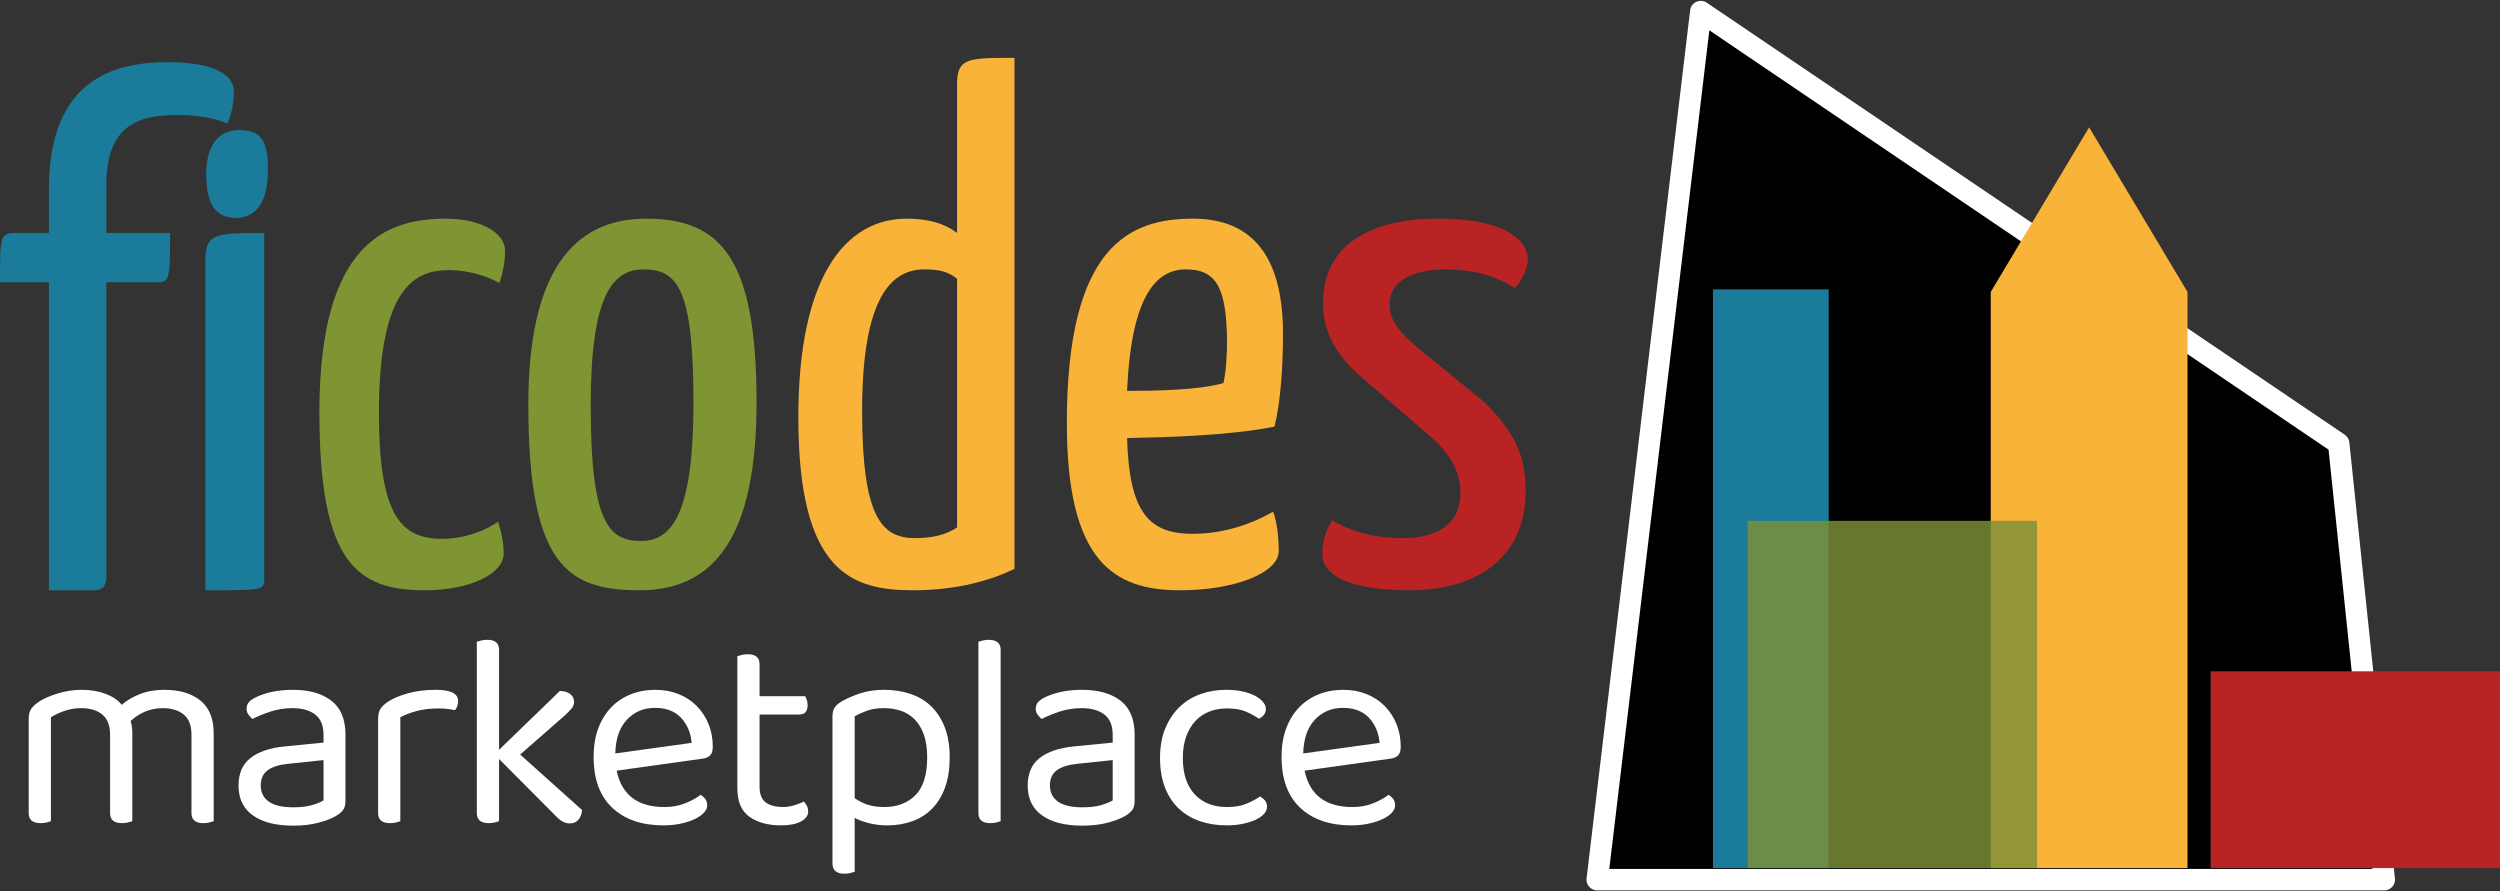 <?xml version="1.0" encoding="UTF-8"?>
<svg width="216px" height="77px" viewBox="0 0 216 77" version="1.1" xmlns="http://www.w3.org/2000/svg" xmlns:xlink="http://www.w3.org/1999/xlink">
    <rect x="0" y="0" width="216" height="77" fill="#333333" stroke="none"/>
    <title>Group 3</title>
    <g id="Page-1" stroke="none" stroke-width="1" fill="none" fill-rule="evenodd">
        <g id="Group-3" transform="translate(0, 1)">
            <g id="ficodes-colorido">
                <g id="g14426-3-5" transform="translate(138, 0)">
                    <polygon id="path4498-27-5-5-3-0-9" stroke="#FFFFFF" stroke-width="1.852" fill="#000000" stroke-linecap="round" stroke-linejoin="round" points="68 75 0 75 8.947 0 64.063 37.324"></polygon>
                    <rect id="rect4500-7-8-5-4-6-4" fill="#1B7B9A" x="10" y="24" width="10" height="50"></rect>
                    <polygon id="path4502-1-0-4-2-6-9" fill="#F8B338" points="34 24.222 42.5 10 51 24.222 51 74 34 74"></polygon>
                    <rect id="rect4506-9-4-3-2-8-8" fill-opacity="0.824" fill="#7D9137" x="13" y="44" width="25" height="30"></rect>
                    <rect id="rect4504-7-6-2-0-74-8" fill="#B92324" x="53" y="57" width="25" height="17"></rect>
                </g>
                <g id="g6762-8-2-1-5" transform="translate(0, 4)" fill-rule="nonzero">
                    <g id="text4498-0-0-3-0-3-3">
                        <path d="M0,19.388 L4.225,19.388 L4.225,46 L8.205,46 C9.124,46 9.185,45.136 9.185,44.95 L9.185,19.388 L13.655,19.388 C14.635,19.388 14.696,19.079 14.696,15.128 L9.185,15.128 L9.185,10.991 C9.185,5.681 12.124,4.94 15.309,4.94 C16.656,4.94 18.187,5.063 19.656,5.681 C20.024,4.816 20.207,3.766 20.207,2.902 C20.207,1.358 18.248,0.37 14.513,0.37 C9.859,0.37 4.225,1.852 4.225,11.361 L4.225,15.128 L1.347,15.128 C0,15.128 0,15.436 0,19.388 L0,19.388 Z" id="path4560-86-6-9-2-1-4" fill="#1B7B9A"></path>
                        <path d="M17.811,9.941 C17.811,12.843 18.729,13.769 20.321,13.831 C22.219,13.831 23.138,12.349 23.138,9.817 C23.199,7.224 22.587,6.236 20.689,6.236 C18.729,6.236 17.872,7.718 17.811,9.941 L17.811,9.941 Z M22.832,44.95 L22.832,15.128 C18.79,15.128 17.749,15.128 17.749,17.412 L17.749,46 C22.771,46 22.832,46 22.832,44.95 Z" id="path4562-52-7-2-5-2-7" fill="#1B7B9A"></path>
                        <path d="M43.638,16.671 C43.638,15.066 41.434,13.893 38.556,13.893 C33.534,13.893 27.595,15.807 27.595,30.626 C27.595,43.654 30.84,46 36.719,46 C40.699,46 43.516,44.518 43.516,42.851 C43.516,42.048 43.393,41.184 43.026,40.072 C42.046,40.813 40.148,41.554 38.188,41.554 C34.514,41.554 32.738,39.332 32.738,30.626 C32.738,19.635 35.984,18.338 38.801,18.338 C40.515,18.338 42.168,18.894 43.148,19.45 C43.516,18.4 43.638,17.35 43.638,16.671 Z" id="path4564-3-9-4-9-1-1" fill="#7F9533"></path>
                        <path d="M45.648,29.946 C45.648,43.839 49.016,46 55.262,46 C61.814,46 65.366,41.246 65.366,29.761 C65.366,17.227 62.243,13.893 55.813,13.893 C49.445,13.893 45.648,18.647 45.648,29.946 L45.648,29.946 Z M51.037,30.07 C51.037,20.438 52.935,18.277 55.629,18.277 C58.569,18.277 59.916,20.005 59.916,29.823 C59.916,39.455 58.018,41.74 55.384,41.74 C52.629,41.74 51.037,40.258 51.037,30.07 L51.037,30.07 Z" id="path4566-68-7-4-4-7-1" fill="#7F9533"></path>
                        <path d="M82.692,2.285 L82.692,15.128 C81.651,14.325 80.243,13.893 78.344,13.893 C73.078,13.893 68.976,18.832 68.976,31.058 C68.976,44.456 73.568,46 78.896,46 C82.692,46 85.631,45.136 87.652,44.148 L87.652,0 C83.611,0 82.692,0 82.692,2.285 Z M82.692,19.079 L82.692,40.566 C81.712,41.246 80.426,41.493 79.079,41.493 C76.201,41.493 74.487,39.764 74.487,30.502 C74.487,20.376 77.181,18.277 79.875,18.277 C81.161,18.277 81.896,18.462 82.692,19.079 Z" id="path4568-8-2-9-7-4-8" fill="#F8B338"></path>
                        <path d="M103.074,41.122 C99.339,41.122 97.563,39.393 97.38,32.848 C100.441,32.787 106.136,32.663 110.116,31.86 C110.668,29.638 110.851,26.55 110.851,23.834 C110.851,17.165 108.218,13.893 103.074,13.893 C97.686,13.893 92.175,16.115 92.175,31.552 C92.175,43.592 96.277,46 101.972,46 C106.626,46 110.484,44.518 110.484,42.604 C110.484,41.616 110.361,40.134 109.994,39.208 C107.973,40.381 105.524,41.122 103.074,41.122 Z M102.462,18.277 C105.156,18.277 105.952,19.944 106.014,24.389 C106.014,25.562 105.952,26.983 105.708,28.094 C103.626,28.711 99.768,28.773 97.38,28.773 C97.747,20.438 99.952,18.277 102.462,18.277 L102.462,18.277 Z" id="path4570-14-9-9-8-50-2" fill="#F8B338"></path>
                        <path d="M124.284,13.893 C117.426,13.893 114.303,16.856 114.303,21.179 C114.303,23.216 115.038,25.439 117.794,27.723 L123.733,32.848 C125.57,34.515 126.183,35.997 126.183,37.664 C126.183,40.134 124.346,41.493 121.223,41.493 C118.835,41.493 116.875,40.999 115.099,39.949 C114.426,40.999 114.242,42.11 114.242,42.851 C114.242,45.012 117.365,46 121.713,46 C127.959,46 131.816,42.913 131.816,37.417 C131.816,34.33 130.837,32.293 128.203,29.699 L122.509,25.068 C120.427,23.278 120.059,22.352 120.059,21.24 C120.059,19.326 122.019,18.277 124.897,18.277 C127.224,18.277 129.061,18.77 130.898,19.882 C131.571,19.141 132,18.153 132,17.35 C132,16.115 130.592,13.893 124.284,13.893 L124.284,13.893 Z" id="path4572-58-1-5-1-5-1" fill="#B92324"></path>
                    </g>
                </g>
            </g>
            <g id="marketplace" transform="translate(2.479, 54.28)" fill="#FFFFFF" fill-rule="nonzero">
                <path d="M14.064,8.184 C14.064,7.4 13.84,6.824 13.392,6.456 C12.944,6.088 12.344,5.904 11.592,5.904 C10.552,5.904 9.624,6.272 8.808,7.008 C8.904,7.328 8.952,7.672 8.952,8.04 L8.952,15.672 C8.872,15.704 8.748,15.74 8.58,15.78 C8.412,15.82 8.24,15.84 8.064,15.84 C7.376,15.84 7.032,15.552 7.032,14.976 L7.032,8.184 C7.032,7.4 6.808,6.824 6.36,6.456 C5.912,6.088 5.304,5.904 4.536,5.904 C4.024,5.904 3.54,5.984 3.084,6.144 C2.628,6.304 2.24,6.488 1.92,6.696 L1.92,15.672 C1.84,15.704 1.72,15.74 1.56,15.78 C1.4,15.82 1.224,15.84 1.032,15.84 C0.344,15.84 0,15.552 0,14.976 L0,6.792 C0,6.472 0.068,6.204 0.204,5.988 C0.34,5.772 0.576,5.552 0.912,5.328 C1.344,5.056 1.892,4.82 2.556,4.62 C3.22,4.42 3.888,4.32 4.56,4.32 C5.344,4.32 6.04,4.436 6.648,4.668 C7.256,4.9 7.72,5.216 8.04,5.616 C8.456,5.248 8.976,4.94 9.6,4.692 C10.224,4.444 10.936,4.32 11.736,4.32 C13.032,4.32 14.064,4.628 14.832,5.244 C15.6,5.86 15.984,6.808 15.984,8.088 L15.984,15.672 C15.904,15.704 15.78,15.74 15.612,15.78 C15.444,15.82 15.272,15.84 15.096,15.84 C14.408,15.84 14.064,15.552 14.064,14.976 L14.064,8.184 Z" id="Path"></path>
                <path d="M22.858,14.472 C23.53,14.472 24.086,14.404 24.526,14.268 C24.966,14.132 25.282,14 25.474,13.872 L25.474,10.392 L22.498,10.704 C21.666,10.784 21.05,10.972 20.65,11.268 C20.25,11.564 20.05,12 20.05,12.576 C20.05,13.184 20.282,13.652 20.746,13.98 C21.21,14.308 21.914,14.472 22.858,14.472 Z M22.834,4.32 C24.226,4.32 25.33,4.632 26.146,5.256 C26.962,5.88 27.37,6.864 27.37,8.208 L27.37,13.896 C27.37,14.248 27.302,14.516 27.166,14.7 C27.03,14.884 26.826,15.056 26.554,15.216 C26.17,15.44 25.662,15.636 25.03,15.804 C24.398,15.972 23.674,16.056 22.858,16.056 C21.354,16.056 20.19,15.76 19.366,15.168 C18.542,14.576 18.13,13.72 18.13,12.6 C18.13,11.544 18.474,10.748 19.162,10.212 C19.85,9.676 20.818,9.344 22.066,9.216 L25.474,8.88 L25.474,8.208 C25.474,7.408 25.234,6.824 24.754,6.456 C24.274,6.088 23.626,5.904 22.81,5.904 C22.138,5.904 21.506,6 20.914,6.192 C20.322,6.384 19.794,6.6 19.33,6.84 C19.202,6.728 19.086,6.6 18.982,6.456 C18.878,6.312 18.826,6.152 18.826,5.976 C18.826,5.752 18.882,5.568 18.994,5.424 C19.106,5.28 19.282,5.144 19.522,5.016 C19.954,4.792 20.45,4.62 21.01,4.5 C21.57,4.38 22.178,4.32 22.834,4.32 Z" id="Shape"></path>
                <path d="M32.109,15.672 C32.029,15.704 31.909,15.74 31.749,15.78 C31.589,15.82 31.413,15.84 31.221,15.84 C30.533,15.84 30.189,15.552 30.189,14.976 L30.189,6.84 C30.189,6.472 30.257,6.18 30.393,5.964 C30.529,5.748 30.757,5.536 31.077,5.328 C31.493,5.056 32.057,4.82 32.769,4.62 C33.481,4.42 34.285,4.32 35.181,4.32 C36.461,4.32 37.101,4.64 37.101,5.28 C37.101,5.44 37.077,5.588 37.029,5.724 C36.981,5.86 36.917,5.976 36.837,6.072 C36.677,6.04 36.469,6.008 36.213,5.976 C35.957,5.944 35.701,5.928 35.445,5.928 C34.709,5.928 34.061,6.004 33.501,6.156 C32.941,6.308 32.477,6.488 32.109,6.696 L32.109,15.672 Z" id="Path"></path>
                <path d="M40.639,15.672 C40.559,15.704 40.439,15.74 40.279,15.78 C40.119,15.82 39.943,15.84 39.751,15.84 C39.063,15.84 38.719,15.552 38.719,14.976 L38.719,0.168 C38.799,0.136 38.923,0.1 39.091,0.06 C39.259,0.02 39.439,0 39.631,0 C40.303,0 40.639,0.288 40.639,0.864 L40.639,9.504 L45.895,4.416 C46.279,4.432 46.579,4.524 46.795,4.692 C47.011,4.86 47.119,5.08 47.119,5.352 C47.119,5.576 47.047,5.772 46.903,5.94 C46.759,6.108 46.567,6.304 46.327,6.528 L42.463,9.912 L47.815,14.712 C47.783,15.064 47.675,15.344 47.491,15.552 C47.307,15.76 47.063,15.864 46.759,15.864 C46.519,15.864 46.299,15.804 46.099,15.684 C45.899,15.564 45.695,15.392 45.487,15.168 L40.639,10.296 L40.639,15.672 Z" id="Path"></path>
                <path d="M50.801,11.304 C51.233,13.4 52.609,14.448 54.929,14.448 C55.601,14.448 56.209,14.336 56.753,14.112 C57.297,13.888 57.729,13.648 58.049,13.392 C58.433,13.616 58.625,13.92 58.625,14.304 C58.625,14.528 58.525,14.744 58.325,14.952 C58.125,15.16 57.853,15.344 57.509,15.504 C57.165,15.664 56.765,15.792 56.309,15.888 C55.853,15.984 55.361,16.032 54.833,16.032 C52.977,16.032 51.509,15.528 50.429,14.52 C49.349,13.512 48.809,12.04 48.809,10.104 C48.809,9.192 48.941,8.38 49.205,7.668 C49.469,6.956 49.837,6.352 50.309,5.856 C50.781,5.36 51.345,4.98 52.001,4.716 C52.657,4.452 53.369,4.32 54.137,4.32 C54.857,4.32 55.521,4.44 56.129,4.68 C56.737,4.92 57.261,5.26 57.701,5.7 C58.141,6.14 58.485,6.66 58.733,7.26 C58.981,7.86 59.105,8.52 59.105,9.24 C59.105,9.592 59.025,9.844 58.865,9.996 C58.705,10.148 58.481,10.24 58.193,10.272 L50.801,11.304 Z M54.113,5.88 C53.137,5.88 52.329,6.22 51.689,6.9 C51.049,7.58 50.713,8.552 50.681,9.816 L57.281,8.904 C57.201,8.024 56.893,7.3 56.357,6.732 C55.821,6.164 55.073,5.88 54.113,5.88 Z" id="Shape"></path>
                <path d="M64.995,16.032 C63.875,16.032 62.967,15.784 62.271,15.288 C61.575,14.792 61.227,13.968 61.227,12.816 L61.227,1.416 C61.307,1.384 61.431,1.348 61.599,1.308 C61.767,1.268 61.947,1.248 62.139,1.248 C62.811,1.248 63.147,1.536 63.147,2.112 L63.147,4.872 L67.083,4.872 C67.131,4.952 67.179,5.06 67.227,5.196 C67.275,5.332 67.299,5.48 67.299,5.64 C67.299,6.184 67.059,6.456 66.579,6.456 L63.147,6.456 L63.147,12.696 C63.147,13.336 63.327,13.788 63.687,14.052 C64.047,14.316 64.555,14.448 65.211,14.448 C65.483,14.448 65.787,14.4 66.123,14.304 C66.459,14.208 66.739,14.096 66.963,13.968 C67.059,14.064 67.147,14.184 67.227,14.328 C67.307,14.472 67.347,14.64 67.347,14.832 C67.347,15.184 67.139,15.472 66.723,15.696 C66.307,15.92 65.731,16.032 64.995,16.032 Z" id="Path"></path>
                <path d="M74.174,16.032 C73.614,16.032 73.086,15.968 72.59,15.84 C72.094,15.712 71.686,15.56 71.366,15.384 L71.366,20.04 C71.286,20.072 71.166,20.108 71.006,20.148 C70.846,20.188 70.67,20.208 70.478,20.208 C69.79,20.208 69.446,19.912 69.446,19.32 L69.446,6.648 C69.446,6.328 69.502,6.072 69.614,5.88 C69.726,5.688 69.958,5.488 70.31,5.28 C70.742,5.04 71.258,4.82 71.858,4.62 C72.458,4.42 73.142,4.32 73.91,4.32 C74.694,4.32 75.434,4.432 76.13,4.656 C76.826,4.88 77.426,5.228 77.93,5.7 C78.434,6.172 78.834,6.776 79.13,7.512 C79.426,8.248 79.574,9.128 79.574,10.152 C79.574,11.144 79.442,12.008 79.178,12.744 C78.914,13.48 78.542,14.092 78.062,14.58 C77.582,15.068 77.01,15.432 76.346,15.672 C75.682,15.912 74.958,16.032 74.174,16.032 Z M73.91,14.448 C75.03,14.448 75.93,14.108 76.61,13.428 C77.29,12.748 77.63,11.656 77.63,10.152 C77.63,9.368 77.53,8.704 77.33,8.16 C77.13,7.616 76.858,7.176 76.514,6.84 C76.17,6.504 75.774,6.264 75.326,6.12 C74.878,5.976 74.406,5.904 73.91,5.904 C73.334,5.904 72.846,5.976 72.446,6.12 C72.046,6.264 71.686,6.424 71.366,6.6 L71.366,13.68 C71.67,13.904 72.03,14.088 72.446,14.232 C72.862,14.376 73.35,14.448 73.91,14.448 Z" id="Shape"></path>
                <path d="M83.976,15.672 C83.896,15.704 83.776,15.74 83.616,15.78 C83.456,15.82 83.28,15.84 83.088,15.84 C82.4,15.84 82.056,15.552 82.056,14.976 L82.056,0.168 C82.136,0.136 82.26,0.1 82.428,0.06 C82.596,0.02 82.768,0 82.944,0 C83.632,0 83.976,0.288 83.976,0.864 L83.976,15.672 Z" id="Path"></path>
                <path d="M91.042,14.472 C91.714,14.472 92.27,14.404 92.71,14.268 C93.15,14.132 93.466,14 93.658,13.872 L93.658,10.392 L90.682,10.704 C89.85,10.784 89.234,10.972 88.834,11.268 C88.434,11.564 88.234,12 88.234,12.576 C88.234,13.184 88.466,13.652 88.93,13.98 C89.394,14.308 90.098,14.472 91.042,14.472 Z M91.018,4.32 C92.41,4.32 93.514,4.632 94.33,5.256 C95.146,5.88 95.554,6.864 95.554,8.208 L95.554,13.896 C95.554,14.248 95.486,14.516 95.35,14.7 C95.214,14.884 95.01,15.056 94.738,15.216 C94.354,15.44 93.846,15.636 93.214,15.804 C92.582,15.972 91.858,16.056 91.042,16.056 C89.538,16.056 88.374,15.76 87.55,15.168 C86.726,14.576 86.314,13.72 86.314,12.6 C86.314,11.544 86.658,10.748 87.346,10.212 C88.034,9.676 89.002,9.344 90.25,9.216 L93.658,8.88 L93.658,8.208 C93.658,7.408 93.418,6.824 92.938,6.456 C92.458,6.088 91.81,5.904 90.994,5.904 C90.322,5.904 89.69,6 89.098,6.192 C88.506,6.384 87.978,6.6 87.514,6.84 C87.386,6.728 87.27,6.6 87.166,6.456 C87.062,6.312 87.01,6.152 87.01,5.976 C87.01,5.752 87.066,5.568 87.178,5.424 C87.29,5.28 87.466,5.144 87.706,5.016 C88.138,4.792 88.634,4.62 89.194,4.5 C89.754,4.38 90.362,4.32 91.018,4.32 Z" id="Shape"></path>
                <path d="M103.509,5.928 C102.965,5.928 102.461,6.02 101.997,6.204 C101.533,6.388 101.133,6.66 100.797,7.02 C100.461,7.38 100.197,7.828 100.005,8.364 C99.813,8.9 99.717,9.512 99.717,10.2 C99.717,11.576 100.061,12.628 100.749,13.356 C101.437,14.084 102.357,14.448 103.509,14.448 C104.181,14.448 104.741,14.356 105.189,14.172 C105.637,13.988 106.037,13.776 106.389,13.536 C106.565,13.632 106.709,13.752 106.821,13.896 C106.933,14.04 106.989,14.216 106.989,14.424 C106.989,14.648 106.901,14.856 106.725,15.048 C106.549,15.24 106.305,15.408 105.993,15.552 C105.681,15.696 105.313,15.812 104.889,15.9 C104.465,15.988 104.005,16.032 103.509,16.032 C102.677,16.032 101.909,15.912 101.205,15.672 C100.501,15.432 99.893,15.072 99.381,14.592 C98.869,14.112 98.469,13.508 98.181,12.78 C97.893,12.052 97.749,11.192 97.749,10.2 C97.749,9.224 97.901,8.372 98.205,7.644 C98.509,6.916 98.917,6.304 99.429,5.808 C99.941,5.312 100.545,4.94 101.241,4.692 C101.937,4.444 102.677,4.32 103.461,4.32 C103.957,4.32 104.417,4.364 104.841,4.452 C105.265,4.54 105.629,4.664 105.933,4.824 C106.237,4.984 106.473,5.164 106.641,5.364 C106.809,5.564 106.893,5.768 106.893,5.976 C106.893,6.168 106.837,6.336 106.725,6.48 C106.613,6.624 106.469,6.736 106.293,6.816 C105.941,6.576 105.557,6.368 105.141,6.192 C104.725,6.016 104.181,5.928 103.509,5.928 Z" id="Path"></path>
                <path d="M110.239,11.304 C110.671,13.4 112.047,14.448 114.367,14.448 C115.039,14.448 115.647,14.336 116.191,14.112 C116.735,13.888 117.167,13.648 117.487,13.392 C117.871,13.616 118.063,13.92 118.063,14.304 C118.063,14.528 117.963,14.744 117.763,14.952 C117.563,15.16 117.291,15.344 116.947,15.504 C116.603,15.664 116.203,15.792 115.747,15.888 C115.291,15.984 114.799,16.032 114.271,16.032 C112.415,16.032 110.947,15.528 109.867,14.52 C108.787,13.512 108.247,12.04 108.247,10.104 C108.247,9.192 108.379,8.38 108.643,7.668 C108.907,6.956 109.275,6.352 109.747,5.856 C110.219,5.36 110.783,4.98 111.439,4.716 C112.095,4.452 112.807,4.32 113.575,4.32 C114.295,4.32 114.959,4.44 115.567,4.68 C116.175,4.92 116.699,5.26 117.139,5.7 C117.579,6.14 117.923,6.66 118.171,7.26 C118.419,7.86 118.543,8.52 118.543,9.24 C118.543,9.592 118.463,9.844 118.303,9.996 C118.143,10.148 117.919,10.24 117.631,10.272 L110.239,11.304 Z M113.551,5.88 C112.575,5.88 111.767,6.22 111.127,6.9 C110.487,7.58 110.151,8.552 110.119,9.816 L116.719,8.904 C116.639,8.024 116.331,7.3 115.795,6.732 C115.259,6.164 114.511,5.88 113.551,5.88 Z" id="Shape"></path>
            </g>
        </g>
    </g>
</svg>